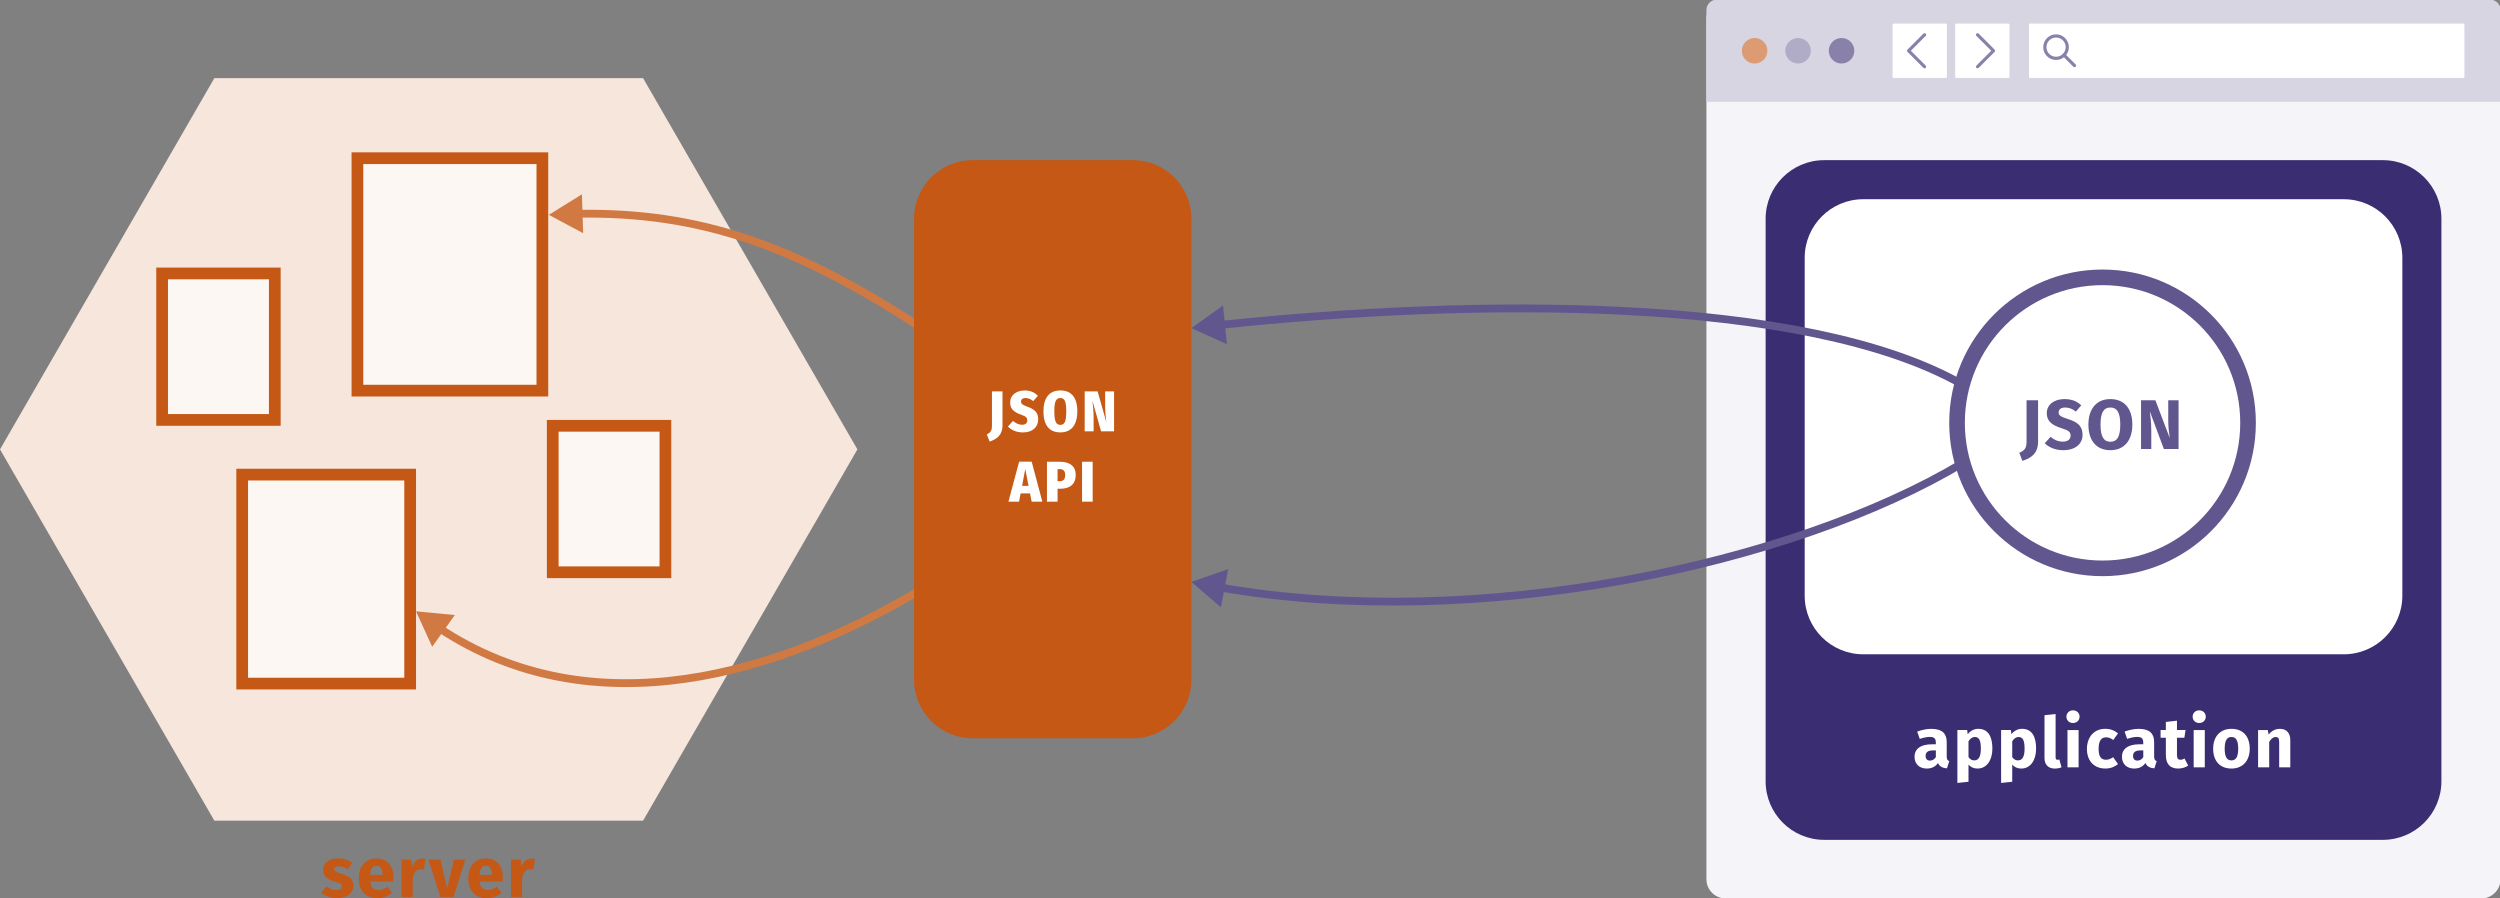<?xml version="1.0" encoding="utf-8"?>
<svg version="1.1" xmlns="http://www.w3.org/2000/svg" xmlns:xlink="http://www.w3.org/1999/xlink" x="0px" y="0px" width="1280px"
	 height="460px" viewBox="0 0 1280 460" enable-background="new 0 0 1280 460" xml:space="preserve">
<rect x="0" y="0" width="1280" height="460" fill="#808080" stroke="none"/>
<g id="Pods">
	<polygon fill="#F6E6DC" points="329.25,40 109.75,40 0,230.09 109.75,420.19 329.25,420.19 439,230.09 	"/>
	<g>
		<path fill="#C45814" d="M180.24,441.83l-2.09,3.2c-1.48-0.94-3.06-1.48-4.72-1.48c-1.55,0-2.3,0.58-2.3,1.44
			c0,1.01,0.5,1.44,3.92,2.45c3.78,1.08,5.9,2.66,5.9,6.08c0,3.96-3.74,6.3-8.5,6.3c-3.31,0-6.12-1.15-7.99-2.84l2.77-3.1
			c1.44,1.12,3.2,1.87,5.08,1.87c1.73,0,2.77-0.65,2.77-1.8c0-1.3-0.58-1.69-4.03-2.66c-3.78-1.08-5.65-3.02-5.65-5.98
			c0-3.28,2.99-5.83,7.81-5.83C175.99,439.49,178.48,440.39,180.24,441.83z"/>
		<path fill="#C45814" d="M201.34,451.34h-11.81c0.36,3.42,1.98,4.36,4.32,4.36c1.55,0,2.92-0.54,4.57-1.69l2.34,3.17
			c-1.91,1.51-4.36,2.66-7.45,2.66c-6.37,0-9.61-4.1-9.61-10.08c0-5.72,3.13-10.26,8.93-10.26c5.47,0,8.82,3.6,8.82,9.79
			C201.45,449.9,201.41,450.76,201.34,451.34z M195.87,447.67c-0.04-2.59-0.83-4.39-3.1-4.39c-1.91,0-2.99,1.19-3.28,4.64h6.37
			V447.67z"/>
		<path fill="#C45814" d="M217.9,439.82l-0.9,5.51c-0.61-0.14-1.08-0.25-1.73-0.25c-2.34,0-3.35,1.73-3.96,4.61v9.54h-5.69v-19.11
			h4.97l0.47,3.67c0.86-2.63,2.74-4.21,4.93-4.21C216.71,439.57,217.29,439.64,217.9,439.82z"/>
		<path fill="#C45814" d="M232.23,459.22h-6.73l-6.16-19.11h6.19l3.38,14.79l3.53-14.79h5.79L232.23,459.22z"/>
		<path fill="#C45814" d="M257.35,451.34h-11.81c0.36,3.42,1.98,4.36,4.32,4.36c1.55,0,2.92-0.54,4.57-1.69l2.34,3.17
			c-1.91,1.51-4.36,2.66-7.45,2.66c-6.37,0-9.61-4.1-9.61-10.08c0-5.72,3.13-10.26,8.93-10.26c5.47,0,8.82,3.6,8.82,9.79
			C257.46,449.9,257.42,450.76,257.35,451.34z M251.88,447.67c-0.04-2.59-0.83-4.39-3.1-4.39c-1.91,0-2.99,1.19-3.28,4.64h6.37
			V447.67z"/>
		<path fill="#C45814" d="M273.91,439.82l-0.9,5.51c-0.61-0.14-1.08-0.25-1.73-0.25c-2.34,0-3.35,1.73-3.96,4.61v9.54h-5.69v-19.11
			h4.97l0.47,3.67c0.86-2.63,2.74-4.21,4.93-4.21C272.72,439.57,273.3,439.64,273.91,439.82z"/>
	</g>
</g>
<g id="Annotations">
	<rect x="283" y="218" fill="#FCF7F3" stroke="#C45814" stroke-width="6" width="57.69" height="75"/>
	<rect x="83" y="140" fill="#FCF7F3" stroke="#C45814" stroke-width="6" width="57.69" height="75"/>
	<rect x="124" y="243" fill="#FCF7F3" stroke="#C45814" stroke-width="6" width="86" height="107"/>
	<rect x="183" y="81" fill="#FCF7F3" stroke="#C45814" stroke-width="6" width="94.69" height="119"/>
</g>
<g id="Browser">
	<g>
		<g>
			<path fill="#F5F4F8" d="M1280.27,450.19c0,5.4-4.41,9.81-9.81,9.81H883.5c-5.4,0-9.81-4.42-9.81-9.81V9.64
				c0-5.4,4.41-9.81,9.81-9.81h386.96c5.4,0,9.81,4.41,9.81,9.81V450.19z"/>
		</g>
		<path fill="#D8D5E3" d="M1280.27,52.16H873.69V5.13c0-2.93,2.38-5.31,5.31-5.31h395.97c2.93,0,5.31,2.38,5.31,5.31V52.16z"/>
		<path fill="#DC9B72" d="M904.9,25.99c0,3.61-2.93,6.54-6.54,6.54c-3.61,0-6.54-2.93-6.54-6.54s2.93-6.54,6.54-6.54
			C901.97,19.45,904.9,22.38,904.9,25.99z"/>
		<path fill="#B0ABC7" d="M927.15,25.99c0,3.61-2.93,6.54-6.54,6.54c-3.61,0-6.54-2.93-6.54-6.54s2.93-6.54,6.54-6.54
			C924.23,19.45,927.15,22.38,927.15,25.99z"/>
		<path fill="#8981AA" d="M949.41,25.99c0,3.61-2.93,6.54-6.54,6.54c-3.61,0-6.54-2.93-6.54-6.54s2.93-6.54,6.54-6.54
			C946.48,19.45,949.41,22.38,949.41,25.99z"/>
		<g>
			<path fill="#FFFFFF" d="M996.37,39.89h-26.92c-0.24,0-0.44-0.2-0.44-0.44V12.53c0-0.24,0.2-0.44,0.44-0.44h26.92
				c0.24,0,0.44,0.2,0.44,0.44v26.92C996.81,39.69,996.62,39.89,996.37,39.89z"/>
			<g>
				<path fill="#8981AA" d="M985.37,34.98c-0.21,0-0.42-0.08-0.58-0.24l-8.17-8.18c-0.32-0.32-0.32-0.84,0-1.16l8.17-8.18
					c0.32-0.32,0.84-0.32,1.16,0c0.32,0.32,0.32,0.84,0,1.16l-7.6,7.6l7.6,7.6c0.32,0.32,0.32,0.84,0,1.16
					C985.78,34.9,985.58,34.98,985.37,34.98z"/>
			</g>
		</g>
		<g>
			<path fill="#FFFFFF" d="M1028.41,39.89h-26.92c-0.24,0-0.44-0.2-0.44-0.44V12.53c0-0.24,0.2-0.44,0.44-0.44h26.92
				c0.24,0,0.44,0.2,0.44,0.44v26.92C1028.85,39.69,1028.65,39.89,1028.41,39.89z"/>
			<g>
				<path fill="#8981AA" d="M1012.5,34.98c-0.21,0-0.42-0.08-0.58-0.24c-0.32-0.32-0.32-0.84,0-1.16l7.6-7.6l-7.6-7.6
					c-0.32-0.32-0.32-0.84,0-1.16c0.32-0.32,0.84-0.32,1.16,0l8.17,8.18c0.32,0.32,0.32,0.84,0,1.16l-8.17,8.18
					C1012.92,34.9,1012.71,34.98,1012.5,34.98z"/>
			</g>
		</g>
		<g>
			<g>
				<path fill="#FFFFFF" d="M1038.83,39.45V12.53c0-0.24,0.2-0.44,0.44-0.44h222.07c0.24,0,0.44,0.2,0.44,0.44v26.92
					c0,0.24-0.2,0.44-0.44,0.44h-222.07C1039.02,39.89,1038.83,39.69,1038.83,39.45z"/>
			</g>
			<g>
				<g>
					<path fill="#8981AA" d="M1052.7,30.7c-1.68,0-3.36-0.64-4.64-1.92c-1.24-1.24-1.92-2.89-1.92-4.64c0-1.75,0.68-3.4,1.92-4.64
						c2.56-2.56,6.72-2.56,9.28,0c0,0,0,0,0,0c2.56,2.56,2.56,6.72,0,9.28C1056.06,30.06,1054.38,30.7,1052.7,30.7z M1052.7,19.22
						c-1.26,0-2.52,0.48-3.48,1.44c-0.93,0.93-1.44,2.17-1.44,3.48c0,1.32,0.51,2.55,1.44,3.48c1.92,1.92,5.05,1.92,6.97,0
						c1.92-1.92,1.92-5.04,0-6.96C1055.22,19.7,1053.96,19.22,1052.7,19.22z"/>
				</g>
				<g>
					<path fill="#8981AA" d="M1062.13,34.39c-0.21,0-0.42-0.08-0.58-0.24l-5.37-5.37c-0.32-0.32-0.32-0.84,0-1.16
						c0.32-0.32,0.84-0.32,1.16,0l5.37,5.37c0.32,0.32,0.32,0.84,0,1.16C1062.55,34.31,1062.34,34.39,1062.13,34.39z"/>
				</g>
			</g>
		</g>
	</g>
</g>
<g id="App">
	<g>
		<path fill="#3A2D72" d="M904,400c0,16.57,13.43,30,30,30h286c16.57,0,30-13.43,30-30V112c0-16.57-13.43-30-30-30H934
			c-16.57,0-30,13.43-30,30V400z"/>
	</g>
	<g>
		<path fill="#FFFFFF" d="M924,305c0,16.57,13.43,30,30,30h246c16.57,0,30-13.43,30-30V132c0-16.57-13.43-30-30-30H954
			c-16.57,0-30,13.43-30,30V305z"/>
	</g>
	<g>
		<path fill="#FFFFFF" d="M998.03,389.69l-1.19,3.71c-2.23-0.18-3.71-0.86-4.61-2.74c-1.37,2.09-3.49,2.84-5.76,2.84
			c-3.82,0-6.23-2.48-6.23-5.98c0-4.18,3.17-6.44,8.96-6.44h1.94v-0.83c0-2.27-0.9-2.95-3.24-2.95c-1.22,0-3.1,0.36-5,1.01
			l-1.3-3.74c2.41-0.9,5.04-1.4,7.2-1.4c5.54,0,7.92,2.34,7.92,6.77v7.42C996.74,388.82,997.13,389.36,998.03,389.69z
			 M991.16,387.63v-3.42h-1.4c-2.59,0-3.85,0.9-3.85,2.81c0,1.51,0.83,2.41,2.23,2.41C989.43,389.43,990.47,388.75,991.16,387.63z"
			/>
		<path fill="#FFFFFF" d="M1020.1,383.28c0,5.9-2.88,10.22-7.59,10.22c-1.87,0-3.46-0.65-4.64-2.02v8.78l-5.69,0.61v-27.1h5
			l0.29,2.12c1.58-1.98,3.63-2.74,5.4-2.74C1017.91,373.16,1020.1,377.09,1020.1,383.28z M1014.2,383.35c0-4.75-1.15-6.01-3.13-6.01
			c-1.22,0-2.38,0.83-3.2,2.23v8.06c0.79,1.15,1.73,1.69,2.92,1.69C1012.9,389.33,1014.2,387.63,1014.2,383.35z"/>
		<path fill="#FFFFFF" d="M1042.49,383.28c0,5.9-2.88,10.22-7.59,10.22c-1.87,0-3.46-0.65-4.64-2.02v8.78l-5.69,0.61v-27.1h5
			l0.29,2.12c1.58-1.98,3.63-2.74,5.4-2.74C1040.3,373.16,1042.49,377.09,1042.49,383.28z M1036.59,383.35
			c0-4.75-1.15-6.01-3.13-6.01c-1.22,0-2.38,0.83-3.2,2.23v8.06c0.79,1.15,1.73,1.69,2.92,1.69
			C1035.29,389.33,1036.59,387.63,1036.59,383.35z"/>
		<path fill="#FFFFFF" d="M1046.78,388.03v-21.85l5.69-0.61v22.25c0,0.79,0.29,1.19,0.97,1.19c0.4,0,0.68-0.07,0.94-0.18l1.12,4.03
			c-0.86,0.36-2.09,0.65-3.46,0.65C1048.72,393.5,1046.78,391.52,1046.78,388.03z"/>
		<path fill="#FFFFFF" d="M1064.74,366.94c0,1.84-1.4,3.24-3.38,3.24c-1.98,0-3.35-1.4-3.35-3.24c0-1.83,1.37-3.24,3.35-3.24
			C1063.34,363.7,1064.74,365.1,1064.74,366.94z M1064.24,392.89h-5.69v-19.11h5.69V392.89z"/>
		<path fill="#FFFFFF" d="M1084.43,375.5l-2.45,3.38c-1.22-0.94-2.34-1.37-3.64-1.37c-2.45,0-3.85,1.66-3.85,5.94
			c0,4.25,1.51,5.54,3.78,5.54c1.37,0,2.3-0.43,3.67-1.3l2.48,3.53c-1.76,1.4-3.82,2.27-6.44,2.27c-5.87,0-9.47-3.96-9.47-10.01
			c0-6.08,3.63-10.33,9.36-10.33C1080.54,373.16,1082.6,373.96,1084.43,375.5z"/>
		<path fill="#FFFFFF" d="M1104.23,389.69l-1.19,3.71c-2.23-0.18-3.71-0.86-4.61-2.74c-1.37,2.09-3.49,2.84-5.76,2.84
			c-3.82,0-6.23-2.48-6.23-5.98c0-4.18,3.17-6.44,8.96-6.44h1.94v-0.83c0-2.27-0.9-2.95-3.24-2.95c-1.22,0-3.1,0.36-5,1.01
			l-1.3-3.74c2.41-0.9,5.04-1.4,7.2-1.4c5.54,0,7.92,2.34,7.92,6.77v7.42C1102.93,388.82,1103.33,389.36,1104.23,389.69z
			 M1097.36,387.63v-3.42h-1.4c-2.59,0-3.85,0.9-3.85,2.81c0,1.51,0.83,2.41,2.23,2.41
			C1095.63,389.43,1096.67,388.75,1097.36,387.63z"/>
		<path fill="#FFFFFF" d="M1120.36,391.99c-1.44,1.01-3.46,1.51-5.18,1.51c-4.21-0.04-6.26-2.41-6.26-6.91v-8.86h-2.7v-3.96h2.7
			v-4.14l5.69-0.65v4.79h4.39l-0.61,3.96h-3.78v8.78c0,1.84,0.61,2.48,1.8,2.48c0.65,0,1.3-0.18,2.05-0.65L1120.36,391.99z"/>
		<path fill="#FFFFFF" d="M1129.36,366.94c0,1.84-1.4,3.24-3.38,3.24c-1.98,0-3.35-1.4-3.35-3.24c0-1.83,1.37-3.24,3.35-3.24
			C1127.96,363.7,1129.36,365.1,1129.36,366.94z M1128.85,392.89h-5.69v-19.11h5.69V392.89z"/>
		<path fill="#FFFFFF" d="M1151.86,383.35c0,6.12-3.53,10.15-9.36,10.15c-5.79,0-9.36-3.74-9.36-10.19c0-6.12,3.53-10.15,9.36-10.15
			S1151.86,376.91,1151.86,383.35z M1139.04,383.31c0,4.25,1.15,6.01,3.46,6.01s3.46-1.84,3.46-5.98c0-4.25-1.15-6.01-3.46-6.01
			S1139.04,379.17,1139.04,383.31z"/>
		<path fill="#FFFFFF" d="M1172.63,378.92v13.97h-5.69v-12.99c0-2.02-0.68-2.56-1.8-2.56c-1.26,0-2.3,0.9-3.31,2.48v13.07h-5.69
			v-19.11h4.97l0.4,2.27c1.62-1.87,3.46-2.88,5.83-2.88C1170.65,373.16,1172.63,375.29,1172.63,378.92z"/>
	</g>
</g>
<g id="Arrows">
	<g>
		<g>
			<path fill="none" stroke="#61578E" stroke-width="4" d="M1005,197
				c-80.97-46.27-252.06-44.22-380.74-30.58"/>
			<g>
				<polygon fill="#61578E" points="626.2,156.38 610,168 628.17,176.22 				"/>
			</g>
		</g>
	</g>
	<g>
		<g>
			<path fill="none" stroke="#61578E" stroke-width="4" d="M1005,237
				c-86.88,52.13-249.11,86.98-380.91,63.68"/>
			<g>
				<polygon fill="#61578E" points="628.82,291.35 610,297.94 625.11,310.95 				"/>
			</g>
		</g>
	</g>
	<g>
		<g>
			<path fill="none" stroke="#D07943" stroke-width="4" d="M478,172c-70.15-47.07-120.49-63.66-182.66-62.55
				"/>
			<g>
				<polygon fill="#D07943" points="297.94,99.48 281,110 298.58,119.41 				"/>
			</g>
		</g>
	</g>
	<g>
		<g>
			<path fill="none" stroke="#D07943" stroke-width="4" d="M478,298c-79.13,48.96-175.3,75.4-253.38,23.43"
				/>
			<g>
				<polygon fill="#D07943" points="232.85,314.9 213,313 221.28,331.14 				"/>
			</g>
		</g>
	</g>
</g>
<g id="Results">
	<circle fill="none" stroke="#61578E" stroke-width="8" cx="1076.5" cy="216.5" r="74.5"/>
	<g>
		<path fill="#61578E" d="M1043.49,226.11c0,6.3-3.82,8.5-8.03,9.86l-1.58-4.17c3.24-1.26,3.71-2.95,3.71-5.9v-20.95h5.9V226.11z"/>
		<path fill="#61578E" d="M1065.59,207.54l-2.74,3.2c-1.73-1.4-3.46-2.09-5.47-2.09c-2.05,0-3.35,0.86-3.35,2.45
			c0,1.58,0.94,2.23,4.82,3.46c4.72,1.51,7.42,3.46,7.42,8.06c0,4.64-3.67,7.88-9.9,7.88c-4.32,0-7.42-1.58-9.47-3.56l2.99-3.28
			c1.84,1.55,3.82,2.45,6.3,2.45c2.45,0,3.96-1.15,3.96-3.06c0-1.84-0.94-2.66-4.57-3.78c-5.58-1.73-7.63-4.03-7.63-7.74
			c0-4.39,3.82-7.2,9-7.2C1060.77,204.33,1063.4,205.45,1065.59,207.54z"/>
		<path fill="#61578E" d="M1091.76,217.4c0,8.17-4.21,13.1-11.27,13.1c-7.02,0-11.23-4.79-11.23-13.1c0-8.13,4.21-13.07,11.23-13.07
			C1087.55,204.33,1091.76,209.08,1091.76,217.4z M1075.46,217.4c0,6.33,1.8,8.78,5.04,8.78c3.38,0,5.08-2.45,5.08-8.78
			c0-6.3-1.73-8.75-5.08-8.75C1077.19,208.65,1075.46,211.1,1075.46,217.4z"/>
		<path fill="#61578E" d="M1115.42,229.89h-7.52l-7.2-19.33c0.29,2.27,0.76,5.58,0.76,10.19v9.14h-5.25v-24.95h7.34l7.38,19.37
			c-0.32-2.02-0.79-5.29-0.79-9.29v-10.08h5.29V229.89z"/>
	</g>
</g>
<g id="API">
	<g>
		<path fill="#C45814" d="M468,348c0,16.57,13.43,30,30,30h82c16.57,0,30-13.43,30-30V112c0-16.57-13.43-30-30-30h-82
			c-16.57,0-30,13.43-30,30V348z"/>
	</g>
	<g>
		<path fill="#FFFFFF" d="M513.28,217.68c0,5.44-3.35,7.27-6.59,8.42l-1.44-3.71c2.38-1.12,2.63-2.34,2.63-4.75V200.4h5.4V217.68z"
			/>
		<path fill="#FFFFFF" d="M531.39,202.63l-2.38,2.74c-1.22-1.04-2.56-1.58-3.96-1.58c-1.4,0-2.27,0.65-2.27,1.8
			c0,1.15,0.58,1.66,3.24,2.63c3.85,1.37,5.54,3.1,5.54,6.48c0,4-2.95,6.7-7.81,6.7c-3.53,0-6.15-1.37-7.67-3.02l2.56-2.88
			c1.44,1.22,2.92,1.98,4.72,1.98c1.73,0,2.59-0.86,2.59-2.23s-0.61-2.05-2.95-2.84c-4.64-1.66-5.79-3.53-5.79-6.33
			c0-4,3.42-6.16,7.42-6.16C527.46,199.9,529.69,200.87,531.39,202.63z"/>
		<path fill="#FFFFFF" d="M551.58,210.59c0,7.09-3.13,10.8-8.67,10.8c-5.58,0-8.67-3.56-8.67-10.83c0-6.98,3.1-10.65,8.67-10.65
			C548.45,199.9,551.58,203.42,551.58,210.59z M539.81,210.55c0,5.36,0.97,6.98,3.1,6.98s3.02-1.62,3.02-6.95
			c0-5.22-0.97-6.8-3.02-6.8C540.82,203.78,539.81,205.37,539.81,210.55z"/>
		<path fill="#FFFFFF" d="M570.41,220.85h-6.66l-4.43-15.73c0.25,2.2,0.61,5.26,0.61,8.64v7.09h-4.57V200.4h6.62l4.46,15.73
			c-0.29-2.34-0.61-5.58-0.61-8.28v-7.45h4.57V220.85z"/>
		<path fill="#FFFFFF" d="M527.37,252.63h-4.82l-0.79,4.21h-5.44l5.47-20.45h6.44l5.44,20.45h-5.47L527.37,252.63z M526.62,248.78
			l-1.69-8.64l-1.62,8.64H526.62z"/>
		<path fill="#FFFFFF" d="M550.77,243.17c0,4.79-3.06,7.06-7.81,7.06h-1.48v6.62h-5.44V236.4h6.33
			C547.71,236.4,550.77,238.63,550.77,243.17z M545.37,243.17c0-2.16-1.08-2.99-2.81-2.99h-1.08v6.19h1.12
			C544.29,246.37,545.37,245.58,545.37,243.17z"/>
		<path fill="#FFFFFF" d="M559.45,256.85h-5.44V236.4h5.44V256.85z"/>
	</g>
</g>
</svg>
